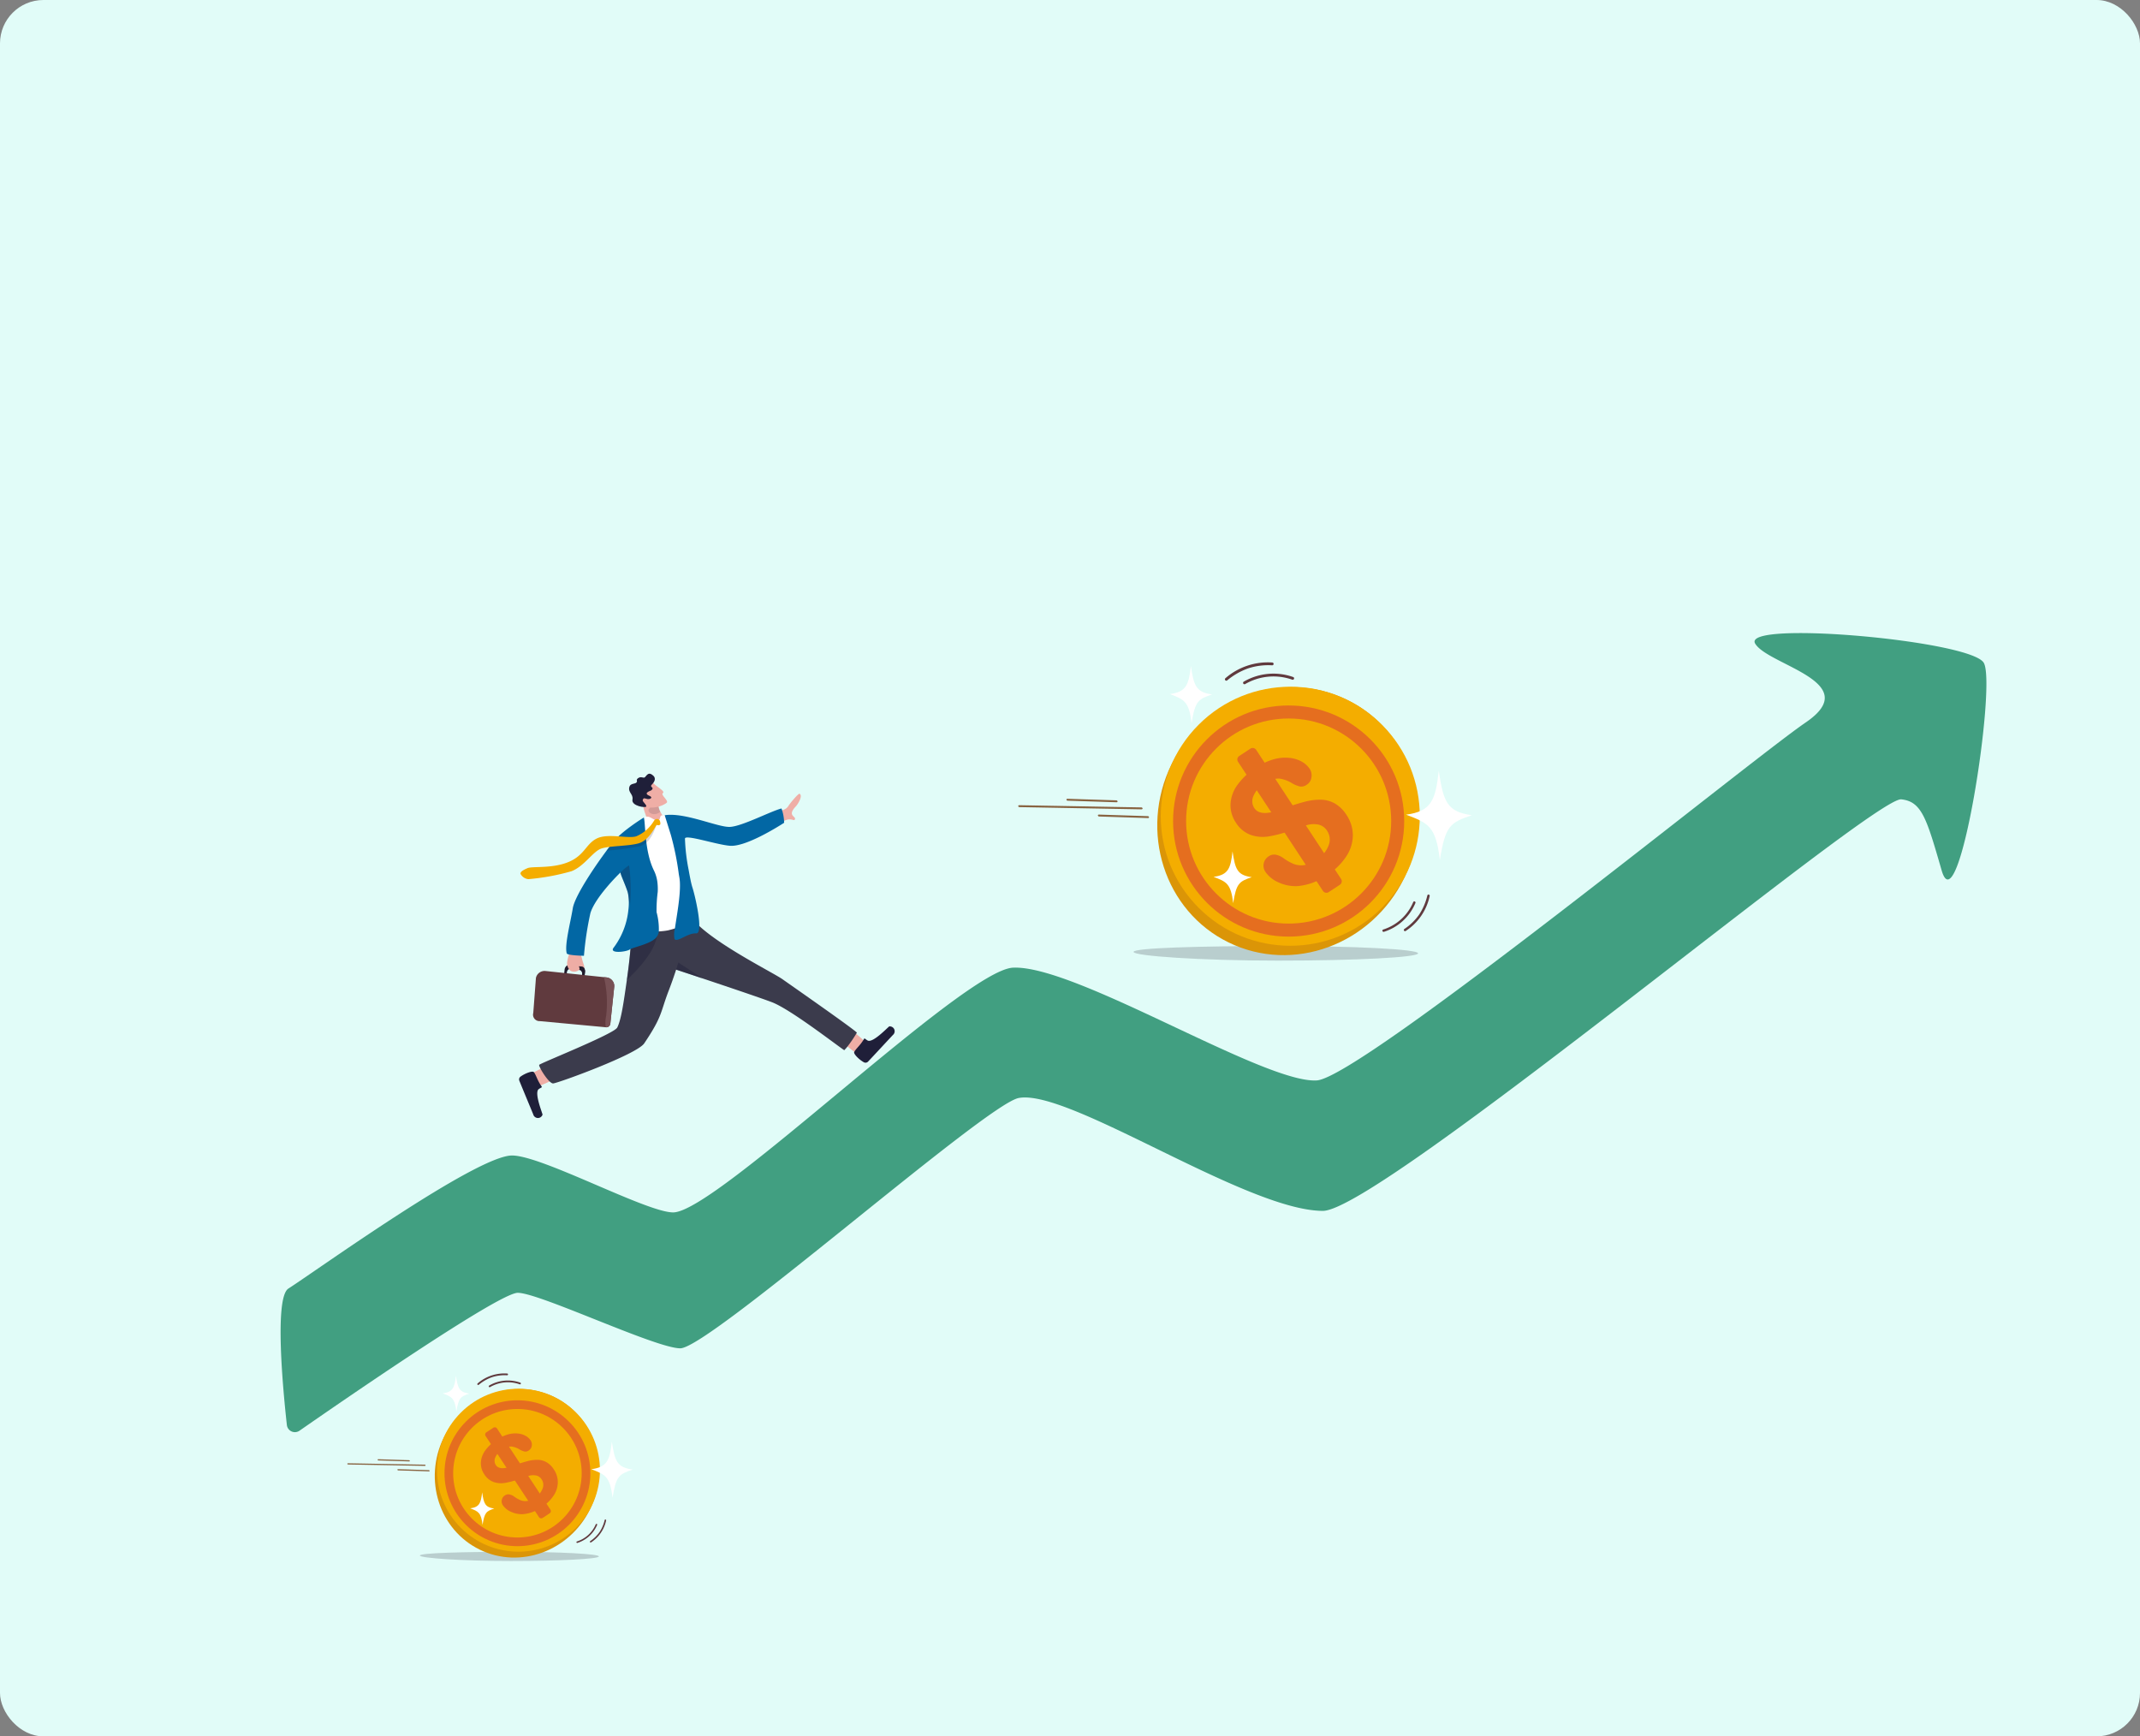 <svg xmlns="http://www.w3.org/2000/svg" width="493" height="400" viewBox="0 0 493 400">
  <rect x="0" y="0" width="493" height="400" fill="#808080" stroke="none"/>
  <g id="Grupo_23383" data-name="Grupo 23383" transform="translate(15364 8184)">
    <rect id="Rectángulo_2087" data-name="Rectángulo 2087" width="493" height="400" rx="10" transform="translate(-15364 -8184)" fill="#e1fcf8"/>
    <g id="Grupo_23122" data-name="Grupo 23122" transform="translate(-15691.724 -8511.275)">
      <path id="Trazado_4633" data-name="Trazado 4633" d="M393.811,655.544a1.86,1.86,0,0,0,2.912,1.322C406.691,649.933,442.7,625.1,447,625.1c5,0,31.777,12.786,37.446,12.786,6.663,0,70.333-56.205,77.959-57.665,11.533-2.206,52.512,26,70.08,26,13.048,0,126.865-95.464,133.24-94.8,4.752.492,5.859,4.472,9.306,16.372,3.906,13.484,12.68-42.689,9.705-47.823-3-5.17-55.895-9.868-52.665-4.425,2.954,4.978,25.3,8.856,11.653,18.153-12.737,8.68-102.523,81.856-112.655,82.472-12.165.738-55.6-26.669-69.981-25.973-11.448.554-68.308,56.378-78.289,56.378-6.134,0-30.1-13.058-37.084-13.11-8.216-.062-45.413,26.746-51.546,30.65C390.892,626.2,392.914,647.458,393.811,655.544Z" transform="translate(0 0)" fill="#419f81"/>
      <g id="Grupo_23121" data-name="Grupo 23121" transform="translate(447.306 505.509)">
        <g id="Grupo_23117" data-name="Grupo 23117" transform="translate(3.241 40.847)">
          <path id="Trazado_4634" data-name="Trazado 4634" d="M748.6,888.895l.13-1.169.077-.685c0-.039.007-.078.008-.116a1.436,1.436,0,0,0-.175-.773.738.738,0,0,0-.543-.394l-.569-.064-.087-.01-2.36-.263a.625.625,0,0,0-.333.055,1.28,1.28,0,0,0-.643,1.046l-.078.707-.127,1.139.593.066.128-1.143.018-.162a.962.962,0,0,1,.472-.778.475.475,0,0,1,.257-.045l2.08.232.175.02c.348.04.585.471.529.964l-.016.141-.129,1.158v.007Z" transform="translate(-736.867 -882.175)" fill="#201b2c"/>
          <path id="Trazado_4635" data-name="Trazado 4635" d="M751.193,868.287c.042.7.239.524.42,1.433s.847,2.2.377,2.308-.787-.458-1-.582.258.436-.046.847a1.791,1.791,0,0,1-1.98.2,2.293,2.293,0,0,1-.776-1.98,10.1,10.1,0,0,1,.677-2.448C748.977,867.676,751.193,868.287,751.193,868.287Z" transform="translate(-740.355 -867.933)" fill="#eeada5"/>
          <path id="Trazado_4636" data-name="Trazado 4636" d="M764.4,888.916l.077-.685c0-.039.007-.078.008-.116a1.436,1.436,0,0,0-.173-.778.738.738,0,0,0-.544-.395l-.57-.057-.017,0-.043,0,.038.211v0l.052.285.066.363c.348.039.584.471.53.964l-.017.148-.13,1.158.593.066Z" transform="translate(-752.535 -883.365)" fill="#201b2c"/>
          <g id="Grupo_23116" data-name="Grupo 23116" transform="translate(0 4.583)">
            <path id="Trazado_4637" data-name="Trazado 4637" d="M724.678,896.293l-.9,8.513a.919.919,0,0,1-1.01.817l-.028,0-15.193-1.415a1.489,1.489,0,0,1-1.519-1.893l.611-8.056a2.042,2.042,0,0,1,2.171-1.6l13.5,1.423.507.053A2,2,0,0,1,724.678,896.293Z" transform="translate(-705.998 -892.637)" fill="#603a3e"/>
            <path id="Trazado_4638" data-name="Trazado 4638" d="M796.3,902.606l-.9,8.513a.919.919,0,0,1-1.01.817l-.028,0a6.682,6.682,0,0,1,.067-2.578,25.371,25.371,0,0,0-.5-8.967l.507.053A1.994,1.994,0,0,1,796.3,902.606Z" transform="translate(-777.619 -898.951)" fill="#775155"/>
          </g>
        </g>
        <path id="Trazado_4639" data-name="Trazado 4639" d="M1091.542,966.831c-.944-.976-3.615-3.124-3.615-3.124l-2.425,2.646,4.041,3.189,2.783-.744Z" transform="translate(-1011.863 -905.094)" fill="#efaea6"/>
        <path id="Trazado_4640" data-name="Trazado 4640" d="M1106.857,964.369c.19-.337.346.022.857.306,1.17.65,4.409-2.795,4.98-3.238a1.117,1.117,0,0,1,.849,1.972c-1.081,1.157-4.531,4.877-5.722,6.136a.8.8,0,0,1-.962.153c-1.133-.624-2.5-2.011-2.206-2.393C1104.979,966.609,1106.067,965.773,1106.857,964.369Z" transform="translate(-1027.428 -903.215)" fill="#1f1f39"/>
        <g id="Grupo_23118" data-name="Grupo 23118" transform="translate(0 66.695)">
          <path id="Trazado_4641" data-name="Trazado 4641" d="M703.678,1012.569c1.281-.453,4.343-1.99,4.343-1.99l-1.4-3.306-4.579,2.351-.479,2.84Z" transform="translate(-699.145 -1007.273)" fill="#efaea6"/>
          <path id="Trazado_4642" data-name="Trazado 4642" d="M693.692,1021.153c.228.313-.164.306-.634.653-1.077.794.71,5.172.876,5.875a1.117,1.117,0,0,1-2.147-.047c-.6-1.464-2.554-6.147-3.2-7.754a.8.8,0,0,1,.26-.939c1.039-.771,2.869-1.442,3.094-1.012C692.435,1018.513,692.743,1019.851,693.692,1021.153Z" transform="translate(-688.525 -1015.842)" fill="#1f1f39"/>
        </g>
        <path id="Trazado_4643" data-name="Trazado 4643" d="M786.612,848.423q-.082.136-.162.267a28.933,28.933,0,0,1-2,2.922,8.132,8.132,0,0,1-.75.852c-2.087-1.4-12.428-9.446-16.681-11.065-2.639-1-10.482-3.645-16.062-5.506-3.418-1.141-5.985-1.988-5.985-1.988s0,0,0,0c-.607,1.862-1.176,3.449-1.715,4.845-1.951,5.059-1.374,5.809-5.638,12.14-1.735,2.576-20,9.211-20.994,9.229s-3.393-3.913-3.2-4.279,17.243-7.119,17.983-8.6c.945-1.9,1.493-5.966,2.2-10.9.338-2.349.643-4.812.842-7.168.015-.171.028-.342.042-.512a.006.006,0,0,0,0,0c.086-1.089.147-2.151.175-3.165.006-.2.673-.53,1.677-.912,1.225-.466,2.951-1.01,4.589-1.5,1.7-.509,3.312-.956,4.157-1.186.389-.107.617-.168.617-.168l2.159-.839a7.2,7.2,0,0,0,.838,1.275,15.657,15.657,0,0,0,1.614,1.7c5.463,5.024,17.118,10.808,19.148,12.246C771.913,837.832,785.981,847.647,786.612,848.423Z" transform="translate(-708.79 -788.763)" fill="#3b3b4c"/>
        <path id="Trazado_4644" data-name="Trazado 4644" d="M847.64,687.49l-3.124-.249c-.3-1.355-1.742-4.374-1.773-5.634-.034-1.383.1-1.335.1-1.335l2.3.821,1.081.387a3.628,3.628,0,0,0,.4,1.428,7.529,7.529,0,0,0,1.607,2.163C848.853,685.677,847.64,687.49,847.64,687.49Z" transform="translate(-814.131 -674.237)" fill="#efaea6"/>
        <path id="Trazado_4645" data-name="Trazado 4645" d="M851.559,685.087a5.029,5.029,0,0,0,.466,1.558c-1.667,1.207-3.033.023-2.675-.591a13.672,13.672,0,0,1,1.128-1.354Z" transform="translate(-819.47 -677.843)" fill="#1f1f39" opacity="0.14"/>
        <g id="Grupo_23119" data-name="Grupo 23119" transform="translate(25.345 0)">
          <path id="Trazado_4646" data-name="Trazado 4646" d="M838.52,659.165c.7.855,2.864,1.92,2.25,2.337s1.472,1.805.834,2.272c-1.545,1.131-4.046,1.374-4.772.751a18.128,18.128,0,0,1-2.073-2.828Z" transform="translate(-832.977 -657.045)" fill="#efaea6"/>
          <path id="Trazado_4647" data-name="Trazado 4647" d="M829.666,651.837c.538-.282.634-.175.868-.582s-.7-.476-.122-1.028,1-1.4.338-2.015c-1.074-1-1.436-.2-1.941.329-.325.34-.878-.306-1.613.248-.577.435.068.638-.43,1.048-.3.248-1.287.148-1.523.875-.438,1.349.937,1.7.688,2.989-.291,1.5,3.094,1.98,3.178,1.586.1-.46-.948-1.1-.811-1.51.207-.62.511-.29,1.1-.2.633.1,1.36-.365.424-.753S829.179,652.093,829.666,651.837Z" transform="translate(-825.156 -647.734)" fill="#1f1f39"/>
        </g>
        <path id="Trazado_4648" data-name="Trazado 4648" d="M1000.319,677.62a12.532,12.532,0,0,1,2.081-.94c.948-.306,1.672-.485,2.136-1.255.381-.633,2.309-2.92,2.556-2.791.855.447-.422,2.454-.815,2.865-2.1,2.192-.058,2.281-.231,2.956s-.757-.367-2.321.339a17.151,17.151,0,0,1-2.277,1.122C1001,679.959,1000.319,677.62,1000.319,677.62Z" transform="translate(-942.481 -668.011)" fill="#efaea6"/>
        <path id="Trazado_4649" data-name="Trazado 4649" d="M829.261,849c-.729,4.475-5.724,8.921-6.968,10.236.362-2.519.687-5.17.884-7.679a.01.01,0,0,0,0,0,11.791,11.791,0,0,0,.163-1.894Z" transform="translate(-797.479 -811.667)" fill="#1f1f39" opacity="0.42"/>
        <path id="Trazado_4650" data-name="Trazado 4650" d="M835.377,699.654c1.157-.559,1.983.841,2.981.7.606-.086.477-.623.692-.973.133-.215.484-.147.968-.207,1.269-.156,6.444,24.431,6.444,24.431a25.575,25.575,0,0,1-5.792,2.134c-2.536.454-6.76.352-6.843-.55s-.547-23.776-.547-23.776A7.058,7.058,0,0,1,835.377,699.654Z" transform="translate(-806.43 -689.631)" fill="#fff"/>
        <path id="Trazado_4651" data-name="Trazado 4651" d="M764.938,702.191c.409,1.407.116,7.75,2.327,12.2a8.411,8.411,0,0,1,.8,2.793,13.121,13.121,0,0,1,.063,2.112,32.949,32.949,0,0,0-.269,4.658,14.863,14.863,0,0,1,.522,4.452,2.649,2.649,0,0,1-.791,1.6c-1.507,1.4-5.219,2.064-5.892,2.551-.817.591-4.939,1.044-3.693-.455a17.383,17.383,0,0,0,3.357-8.621,12.949,12.949,0,0,0,.069-2.672c-.03-.314-.064-.6-.1-.854a5.035,5.035,0,0,0-.156-.7c-.1-.3-.2-.6-.317-.907-.508-1.365-1.122-2.7-1.27-3.3v-.005a.939.939,0,0,1-.031-.193c0-.007,0-.014,0-.019-.491.423-5.83,5.723-6.936,9.342a73.091,73.091,0,0,0-1.488,9.83.016.016,0,0,1-.017.013c-1.359-.032-3.482-.144-3.929-.5a.013.013,0,0,1-.006-.009c-.573-1.93.832-7.059,1.381-10.438.515-3.168,6.354-11.589,9.394-15.367,2.02-2.508,6.977-5.542,6.977-5.542S764.935,702.181,764.938,702.191Z" transform="translate(-736.187 -692.066)" fill="#0267a4"/>
        <path id="Trazado_4652" data-name="Trazado 4652" d="M814.486,763.216l.047.255v0c.17.629.762,1.918,1.255,3.241.112.3.22.608.317.907a8.033,8.033,0,0,1,.261,1.553c.052.549.245,1.146.294,1.8.053-.115-.035-.223.013-.369a41.463,41.463,0,0,0-.206-9.059A9.492,9.492,0,0,0,814.486,763.216Z" transform="translate(-791.12 -740.434)" fill="#1f1f39" opacity="0.28"/>
        <g id="Grupo_23120" data-name="Grupo 23120" transform="translate(0.323 10.438)">
          <path id="Trazado_4653" data-name="Trazado 4653" d="M808.755,707.095c-.155-.057-.858,2.9-2.458,4.2a4.379,4.379,0,0,1-1.491.823,63,63,0,0,1-7.671,1.025,15.568,15.568,0,0,1,1.618-2.1,20.64,20.64,0,0,0,5.472-.537,6.367,6.367,0,0,0,1.671-.921,10.611,10.611,0,0,0,2.194-2.342c.271-.382.212-.849.62-.965C809.253,706.126,808.953,707.167,808.755,707.095Z" transform="translate(-777.311 -705.845)" fill="#1f1f39" opacity="0.18"/>
          <path id="Trazado_4654" data-name="Trazado 4654" d="M722.411,704.516a.7.7,0,0,0-.9-.476c-.408.116-.4.292-.672.673a8.629,8.629,0,0,1-3.866,3.264c-1.778.642-6.527-.746-9.087.5s-2.795,3.865-6.545,5.433-8.345.937-9.448,1.414-1.739.9-1.6,1.347a2.325,2.325,0,0,0,1.782,1.191,51.924,51.924,0,0,0,9.946-1.826c2.97-1.157,4.937-4.568,6.873-5.223s6.373-.532,8.66-1.223c2.551-.771,3.925-4.293,4.123-4.221a.723.723,0,0,0,.694-.019C722.58,705.235,722.49,704.771,722.411,704.516Z" transform="translate(-690.269 -704.005)" fill="#f4ad00"/>
        </g>
        <path id="Trazado_4655" data-name="Trazado 4655" d="M896.3,690.927a10.254,10.254,0,0,1,.609,3.3c-1.541.987-8.84,5.561-12.459,5.295-3.057-.225-10.25-2.659-10.388-1.675a43.557,43.557,0,0,0,.863,7.306c.132.753.267,1.467.394,2.088a18.179,18.179,0,0,0,.463,1.9c.551,1.6,2.7,10.674.848,10.564-1.956-.115-4.32,2.138-4.973,1.319a5.579,5.579,0,0,1,.089-2.432c.4-2.839,1.3-7.5,1.151-10.615h0a9.507,9.507,0,0,0-.123-1.159q-.07-.4-.131-.758a64.262,64.262,0,0,0-1.821-9.006l-1.427-4.568.114-.018c4.607-.656,12.127,2.817,14.9,2.705S893.741,691.592,896.3,690.927Z" transform="translate(-835.847 -682.915)" fill="#0267a4"/>
        <path id="Trazado_4656" data-name="Trazado 4656" d="M889.534,885.9c-3.418-1.141-5.985-1.989-5.985-1.989l.508-1.634S887.554,884.5,889.534,885.9Z" transform="translate(-847.372 -838.769)" fill="#1f1f39" opacity="0.42"/>
      </g>
    </g>
    <g id="Grupo_23139" data-name="Grupo 23139" transform="translate(-16669.441 -8942.723)">
      <path id="Trazado_4657" data-name="Trazado 4657" d="M1808.72,1635.307c0,.929,15.467,2.006,33.287,2.006s32.267-.752,32.267-1.681-14.446-1.68-32.267-1.68S1808.72,1634.379,1808.72,1635.307Z" transform="translate(-242.142 -657.293)" fill="#32323f" opacity="0.23" style="isolation: isolate"/>
      <g id="Grupo_23123" data-name="Grupo 23123" transform="translate(1561.679 906.857)">
        <ellipse id="Elipse_1281" data-name="Elipse 1281" cx="31.098" cy="29.838" rx="31.098" ry="29.838" transform="translate(0 55.895) rotate(-63.986)" fill="#db9507"/>
      </g>
      <g id="Grupo_23124" data-name="Grupo 23124" transform="translate(1560.49 904.564)">
        <circle id="Elipse_1282" data-name="Elipse 1282" cx="29.838" cy="29.838" r="29.838" transform="translate(0 42.198) rotate(-45)" fill="#f4ad00"/>
      </g>
      <g id="Grupo_23127" data-name="Grupo 23127" transform="translate(1588.922 931.034)">
        <g id="Grupo_23125" data-name="Grupo 23125" transform="translate(0 2.223)">
          <path id="Trazado_4658" data-name="Trazado 4658" d="M2061.5,1208.068a8.418,8.418,0,0,1,1.451,4.645,8.893,8.893,0,0,1-1.5,4.873,14.694,14.694,0,0,1-4.474,4.35,13.753,13.753,0,0,1-6.739,2.509,9.3,9.3,0,0,1-4.353-.829,7.007,7.007,0,0,1-3.081-2.461,2.538,2.538,0,0,1,.765-3.573,2.217,2.217,0,0,1,1.625-.365,4.616,4.616,0,0,1,1.865.859,11.659,11.659,0,0,0,2.247,1.264,4.8,4.8,0,0,0,2.331.283,6.575,6.575,0,0,0,2.863-1.168,6.851,6.851,0,0,0,2.847-3.313,3.619,3.619,0,0,0-.3-3.4,3.177,3.177,0,0,0-2-1.46,5.613,5.613,0,0,0-2.629.1q-1.41.367-3.631,1.193a27,27,0,0,1-5.256,1.43,8.392,8.392,0,0,1-4.217-.389,6.859,6.859,0,0,1-3.308-2.8,7.13,7.13,0,0,1-1.233-4.227,8.169,8.169,0,0,1,1.57-4.42,15.339,15.339,0,0,1,4.267-3.989,14.26,14.26,0,0,1,4.18-1.963,9.641,9.641,0,0,1,3.633-.3,7.271,7.271,0,0,1,2.808.883,5.265,5.265,0,0,1,1.771,1.624,2.751,2.751,0,0,1,.413,1.965,2.341,2.341,0,0,1-1.073,1.7,2.108,2.108,0,0,1-1.543.417,6.7,6.7,0,0,1-1.838-.747,7.475,7.475,0,0,0-2.963-1.088,5.5,5.5,0,0,0-3.446,1.177,6.1,6.1,0,0,0-2.49,2.822,2.88,2.88,0,0,0,.153,2.745,2.4,2.4,0,0,0,1.21.984,3.951,3.951,0,0,0,1.672.19,8.6,8.6,0,0,0,1.778-.326q.842-.25,2.731-.9a43.613,43.613,0,0,1,4.36-1.368,13.442,13.442,0,0,1,3.713-.449,6.828,6.828,0,0,1,3.159.885A7.98,7.98,0,0,1,2061.5,1208.068Z" transform="translate(-2034.774 -1194.851)" fill="#e56e1f"/>
        </g>
        <g id="Grupo_23126" data-name="Grupo 23126" transform="translate(1.573 0)">
          <path id="Trazado_4659" data-name="Trazado 4659" d="M2074.3,1203.87l-2.563,1.686a.97.97,0,0,1-1.342-.277l-19.553-29.734a.97.97,0,0,1,.277-1.342l2.563-1.686a.97.97,0,0,1,1.343.277l19.553,29.734A.968.968,0,0,1,2074.3,1203.87Z" transform="translate(-2050.685 -1172.358)" fill="#e56e1f"/>
        </g>
      </g>
      <g id="Grupo_23128" data-name="Grupo 23128" transform="translate(1577.189 922.744)">
        <circle id="Elipse_1283" data-name="Elipse 1283" cx="25.123" cy="25.123" r="25.123" transform="translate(0 0)" fill="none" stroke="#e56e1f" stroke-miterlimit="10" stroke-width="3"/>
      </g>
      <path id="Trazado_4660" data-name="Trazado 4660" d="M2459.055,1235.84c-5.741-.8-6.562-3.1-7.627-10.226-.744,6.762-1.693,9.326-7.531,10.1,5.092,1.928,6.881,2.628,7.789,10.444C2452.94,1238.24,2454.059,1237.54,2459.055,1235.84Z" transform="translate(-814.536 -289.316)" fill="#fff"/>
      <path id="Trazado_4661" data-name="Trazado 4661" d="M2004.019,1419.34c-3.333-.464-3.81-1.8-4.428-5.937-.432,3.926-.983,5.415-4.373,5.863,2.956,1.12,4,1.526,4.523,6.064C2000.469,1420.734,2001.118,1420.327,2004.019,1419.34Z" transform="translate(-410.206 -458.543)" fill="#fff"/>
      <path id="Trazado_4662" data-name="Trazado 4662" d="M1903.238,987.814c-3.68-.513-4.206-1.986-4.888-6.554-.477,4.334-1.085,5.978-4.827,6.472,3.264,1.236,4.411,1.684,4.993,6.694C1899.319,989.352,1900.036,988.9,1903.238,987.814Z" transform="translate(-318.563 -69.115)" fill="#fff"/>
      <g id="Grupo_23131" data-name="Grupo 23131" transform="translate(1587.617 911.331)">
        <g id="Grupo_23129" data-name="Grupo 23129" transform="translate(4.188 2.584)">
          <path id="Trazado_4663" data-name="Trazado 4663" d="M2075.592,1000.5a.322.322,0,0,1-.3.053,13,13,0,0,0-10.863,1.018.323.323,0,0,1-.314-.564,13.619,13.619,0,0,1,11.376-1.068.323.323,0,0,1,.1.561Z" transform="translate(-2063.951 -999.168)" fill="#603a3e"/>
        </g>
        <g id="Grupo_23130" data-name="Grupo 23130" transform="translate(0 0)">
          <path id="Trazado_4664" data-name="Trazado 4664" d="M2032.686,973.618a.323.323,0,0,1-.212.068,14.916,14.916,0,0,0-5.546.709,15.83,15.83,0,0,0-4.828,2.773l0,0a.323.323,0,0,1-.4-.506,14.9,14.9,0,0,1,10.8-3.623.323.323,0,0,1,.186.577Z" transform="translate(-2021.577 -973.025)" fill="#603a3e"/>
        </g>
      </g>
      <g id="Grupo_23134" data-name="Grupo 23134" transform="translate(1623.914 964.802)">
        <g id="Grupo_23132" data-name="Grupo 23132" transform="translate(0 1.602)">
          <path id="Trazado_4665" data-name="Trazado 4665" d="M2388.8,1536.835a.277.277,0,0,1,.177-.19,11.125,11.125,0,0,0,6.9-6.29.276.276,0,1,1,.5.224,11.651,11.651,0,0,1-7.223,6.588.277.277,0,0,1-.357-.332Z" transform="translate(-2388.793 -1530.191)" fill="#603a3e"/>
        </g>
        <g id="Grupo_23133" data-name="Grupo 23133" transform="translate(4.936 0)">
          <path id="Trazado_4666" data-name="Trazado 4666" d="M2438.738,1522.072a.278.278,0,0,1,.109-.156,12.762,12.762,0,0,0,3.425-3.341,13.539,13.539,0,0,0,1.871-4.381v0a.276.276,0,0,1,.534.14,12.752,12.752,0,0,1-5.516,8.038.276.276,0,0,1-.424-.3Z" transform="translate(-2438.729 -1513.988)" fill="#603a3e"/>
        </g>
      </g>
      <g id="Grupo_23138" data-name="Grupo 23138" transform="translate(1540.018 942.737)" opacity="0.79">
        <g id="Grupo_23135" data-name="Grupo 23135" transform="translate(0 1.48)">
          <line id="Línea_70" data-name="Línea 70" x2="28.107" y2="0.509" transform="translate(0.269 0.222)" fill="none"/>
          <path id="Trazado_4667" data-name="Trazado 4667" d="M1568.658,1306.527a.173.173,0,0,0,0-.06.285.285,0,0,0-.29-.227l-28.106-.509c-.148,0-.259.094-.247.216a.285.285,0,0,0,.29.227l28.106.509A.231.231,0,0,0,1568.658,1306.527Z" transform="translate(-1540.018 -1305.731)" fill="#703b10"/>
        </g>
        <g id="Grupo_23136" data-name="Grupo 23136" transform="translate(11.102 0)">
          <line id="Línea_71" data-name="Línea 71" x2="11.213" y2="0.361" transform="translate(0.287 0.223)" fill="none"/>
          <path id="Trazado_4668" data-name="Trazado 4668" d="M1664.124,1291.406a.168.168,0,0,0,0-.06.313.313,0,0,0-.312-.232l-11.213-.36c-.157,0-.274.091-.259.213a.312.312,0,0,0,.312.232l11.213.36A.238.238,0,0,0,1664.124,1291.406Z" transform="translate(-1652.341 -1290.754)" fill="#703b10"/>
        </g>
        <g id="Grupo_23137" data-name="Grupo 23137" transform="translate(18.347 3.64)">
          <line id="Línea_72" data-name="Línea 72" x2="11.213" y2="0.36" transform="translate(0.287 0.222)" fill="none"/>
          <path id="Trazado_4669" data-name="Trazado 4669" d="M1737.414,1328.232a.159.159,0,0,0,0-.06.312.312,0,0,0-.312-.232l-11.213-.36c-.158-.005-.274.09-.259.213a.312.312,0,0,0,.312.232l11.213.36A.238.238,0,0,0,1737.414,1328.232Z" transform="translate(-1725.631 -1327.58)" fill="#703b10"/>
        </g>
      </g>
    </g>
    <g id="Grupo_23140" data-name="Grupo 23140" transform="translate(-16824 -8776.414)">
      <path id="Trazado_4657-2" data-name="Trazado 4657" d="M1808.72,1634.8c0,.584,9.729,1.262,20.938,1.262s20.3-.473,20.3-1.057-9.087-1.057-20.3-1.057S1808.72,1634.22,1808.72,1634.8Z" transform="translate(-251.995 -684.038)" fill="#32323f" opacity="0.23" style="isolation: isolate"/>
      <g id="Grupo_23123-2" data-name="Grupo 23123" transform="translate(1553.643 906.007)">
        <ellipse id="Elipse_1281-2" data-name="Elipse 1281" cx="19.561" cy="18.769" rx="19.561" ry="18.769" transform="translate(0 35.159) rotate(-63.986)" fill="#db9507"/>
      </g>
      <g id="Grupo_23124-2" data-name="Grupo 23124" transform="translate(1552.896 904.564)">
        <circle id="Elipse_1282-2" data-name="Elipse 1282" cx="18.769" cy="18.769" r="18.769" transform="translate(0 26.543) rotate(-45)" fill="#f4ad00"/>
      </g>
      <g id="Grupo_23127-2" data-name="Grupo 23127" transform="translate(1570.78 921.215)">
        <g id="Grupo_23125-2" data-name="Grupo 23125" transform="translate(0 1.399)">
          <path id="Trazado_4658-2" data-name="Trazado 4658" d="M2051.587,1203.165a5.294,5.294,0,0,1,.913,2.922,5.594,5.594,0,0,1-.941,3.065,9.243,9.243,0,0,1-2.814,2.736,8.651,8.651,0,0,1-4.239,1.578,5.848,5.848,0,0,1-2.738-.521,4.408,4.408,0,0,1-1.938-1.548,1.6,1.6,0,0,1,.481-2.248,1.4,1.4,0,0,1,1.022-.23,2.9,2.9,0,0,1,1.173.54,7.322,7.322,0,0,0,1.413.8,3.018,3.018,0,0,0,1.466.178,4.136,4.136,0,0,0,1.8-.735,4.31,4.31,0,0,0,1.791-2.084,2.277,2.277,0,0,0-.19-2.138,2,2,0,0,0-1.26-.918,3.529,3.529,0,0,0-1.654.063q-.887.231-2.284.75a16.977,16.977,0,0,1-3.306.9,5.278,5.278,0,0,1-2.652-.245,4.314,4.314,0,0,1-2.081-1.763,4.486,4.486,0,0,1-.775-2.659,5.139,5.139,0,0,1,.987-2.78,9.65,9.65,0,0,1,2.684-2.509,8.968,8.968,0,0,1,2.629-1.235,6.064,6.064,0,0,1,2.285-.19,4.574,4.574,0,0,1,1.766.556,3.31,3.31,0,0,1,1.114,1.021,1.731,1.731,0,0,1,.26,1.236,1.473,1.473,0,0,1-.675,1.07,1.325,1.325,0,0,1-.971.262,4.213,4.213,0,0,1-1.156-.47,4.7,4.7,0,0,0-1.864-.684,3.462,3.462,0,0,0-2.167.74,3.835,3.835,0,0,0-1.566,1.775,1.812,1.812,0,0,0,.1,1.726,1.508,1.508,0,0,0,.761.619,2.486,2.486,0,0,0,1.052.12,5.414,5.414,0,0,0,1.118-.2q.529-.157,1.718-.569a27.455,27.455,0,0,1,2.742-.86,8.451,8.451,0,0,1,2.336-.283,4.3,4.3,0,0,1,1.987.557A5.017,5.017,0,0,1,2051.587,1203.165Z" transform="translate(-2034.774 -1194.851)" fill="#e56e1f"/>
        </g>
        <g id="Grupo_23126-2" data-name="Grupo 23126" transform="translate(0.989 0)">
          <path id="Trazado_4659-2" data-name="Trazado 4659" d="M2065.541,1192.18l-1.612,1.06a.61.61,0,0,1-.844-.174l-12.3-18.7a.61.61,0,0,1,.174-.844l1.612-1.06a.61.61,0,0,1,.844.174l12.3,18.7A.609.609,0,0,1,2065.541,1192.18Z" transform="translate(-2050.685 -1172.358)" fill="#e56e1f"/>
        </g>
      </g>
      <g id="Grupo_23128-2" data-name="Grupo 23128" transform="translate(1563.4 916)">
        <circle id="Elipse_1283-2" data-name="Elipse 1283" cx="15.803" cy="15.803" r="15.803" transform="translate(0 0)" fill="none" stroke="#e56e1f" stroke-miterlimit="10" stroke-width="2"/>
      </g>
      <path id="Trazado_4660-2" data-name="Trazado 4660" d="M2453.432,1232.047c-3.611-.5-4.127-1.949-4.8-6.432-.468,4.254-1.065,5.867-4.737,6.352,3.2,1.213,4.329,1.653,4.9,6.569C2449.585,1233.556,2450.289,1233.116,2453.432,1232.047Z" transform="translate(-847.68 -301.088)" fill="#fff"/>
      <path id="Trazado_4661-2" data-name="Trazado 4661" d="M2000.754,1417.138c-2.1-.292-2.4-1.132-2.785-3.735-.272,2.47-.619,3.406-2.75,3.688,1.86.7,2.513.96,2.845,3.814C1998.521,1418.014,1998.929,1417.759,2000.754,1417.138Z" transform="translate(-426.897 -477.201)" fill="#fff"/>
      <path id="Trazado_4662-2" data-name="Trazado 4662" d="M1899.634,985.383c-2.315-.323-2.645-1.25-3.075-4.123-.3,2.726-.683,3.76-3.036,4.071,2.053.777,2.774,1.06,3.141,4.211C1897.169,986.35,1897.62,986.068,1899.634,985.383Z" transform="translate(-331.525 -71.927)" fill="#fff"/>
      <g id="Grupo_23131-2" data-name="Grupo 23131" transform="translate(1569.959 908.821)">
        <g id="Grupo_23129-2" data-name="Grupo 23129" transform="translate(2.635 1.625)">
          <path id="Trazado_4663-2" data-name="Trazado 4663" d="M2071.274,1000.006a.2.2,0,0,1-.188.033,8.179,8.179,0,0,0-6.833.64.2.2,0,0,1-.2-.355,8.568,8.568,0,0,1,7.156-.672.2.2,0,0,1,.063.353Z" transform="translate(-2063.951 -999.168)" fill="#603a3e"/>
        </g>
        <g id="Grupo_23130-2" data-name="Grupo 23130" transform="translate(0 0)">
          <path id="Trazado_4664-2" data-name="Trazado 4664" d="M2028.565,973.4a.2.2,0,0,1-.133.043,9.383,9.383,0,0,0-3.489.446,9.958,9.958,0,0,0-3.037,1.744h0a.2.2,0,0,1-.252-.318,9.373,9.373,0,0,1,6.795-2.279.2.2,0,0,1,.117.363Z" transform="translate(-2021.577 -973.025)" fill="#603a3e"/>
        </g>
      </g>
      <g id="Grupo_23134-2" data-name="Grupo 23134" transform="translate(1592.791 942.455)">
        <g id="Grupo_23132-2" data-name="Grupo 23132" transform="translate(0 1.007)">
          <path id="Trazado_4665-2" data-name="Trazado 4665" d="M2388.8,1534.37a.174.174,0,0,1,.112-.12,7,7,0,0,0,4.339-3.956.174.174,0,0,1,.318.141,7.33,7.33,0,0,1-4.543,4.144.174.174,0,0,1-.225-.209Z" transform="translate(-2388.793 -1530.191)" fill="#603a3e"/>
        </g>
        <g id="Grupo_23133-2" data-name="Grupo 23133" transform="translate(3.105 0)">
          <path id="Trazado_4666-2" data-name="Trazado 4666" d="M2438.735,1519.073a.175.175,0,0,1,.069-.1,8.026,8.026,0,0,0,2.154-2.1,8.517,8.517,0,0,0,1.177-2.755v0a.174.174,0,0,1,.336.088,8.021,8.021,0,0,1-3.469,5.056.174.174,0,0,1-.267-.187Z" transform="translate(-2438.729 -1513.988)" fill="#603a3e"/>
        </g>
      </g>
      <g id="Grupo_23138-2" data-name="Grupo 23138" transform="translate(1540.018 928.576)" opacity="0.79">
        <g id="Grupo_23135-2" data-name="Grupo 23135" transform="translate(0 0.931)">
          <line id="Línea_70-2" data-name="Línea 70" x2="17.68" y2="0.32" transform="translate(0.169 0.14)" fill="none"/>
          <path id="Trazado_4667-2" data-name="Trazado 4667" d="M1558.033,1306.232a.109.109,0,0,0,0-.037.18.18,0,0,0-.182-.143l-17.679-.32c-.093,0-.163.059-.155.136a.179.179,0,0,0,.182.143l17.679.32A.146.146,0,0,0,1558.033,1306.232Z" transform="translate(-1540.018 -1305.731)" fill="#703b10"/>
        </g>
        <g id="Grupo_23136-2" data-name="Grupo 23136" transform="translate(6.984 0)">
          <line id="Línea_71-2" data-name="Línea 71" x2="7.053" y2="0.227" transform="translate(0.18 0.14)" fill="none"/>
          <path id="Trazado_4668-2" data-name="Trazado 4668" d="M1659.753,1291.164a.108.108,0,0,0,0-.038.2.2,0,0,0-.2-.146l-7.053-.226c-.1,0-.172.057-.163.134a.2.2,0,0,0,.2.146l7.053.226A.15.15,0,0,0,1659.753,1291.164Z" transform="translate(-1652.341 -1290.754)" fill="#703b10"/>
        </g>
        <g id="Grupo_23137-2" data-name="Grupo 23137" transform="translate(11.541 2.29)">
          <line id="Línea_72-2" data-name="Línea 72" x2="7.054" y2="0.226" transform="translate(0.18 0.14)" fill="none"/>
          <path id="Trazado_4669-2" data-name="Trazado 4669" d="M1733.043,1327.99a.1.1,0,0,0,0-.038.2.2,0,0,0-.2-.146l-7.053-.226c-.1,0-.172.057-.163.134a.2.2,0,0,0,.2.146l7.053.226A.15.15,0,0,0,1733.043,1327.99Z" transform="translate(-1725.631 -1327.58)" fill="#703b10"/>
        </g>
      </g>
    </g>
  </g>
</svg>
